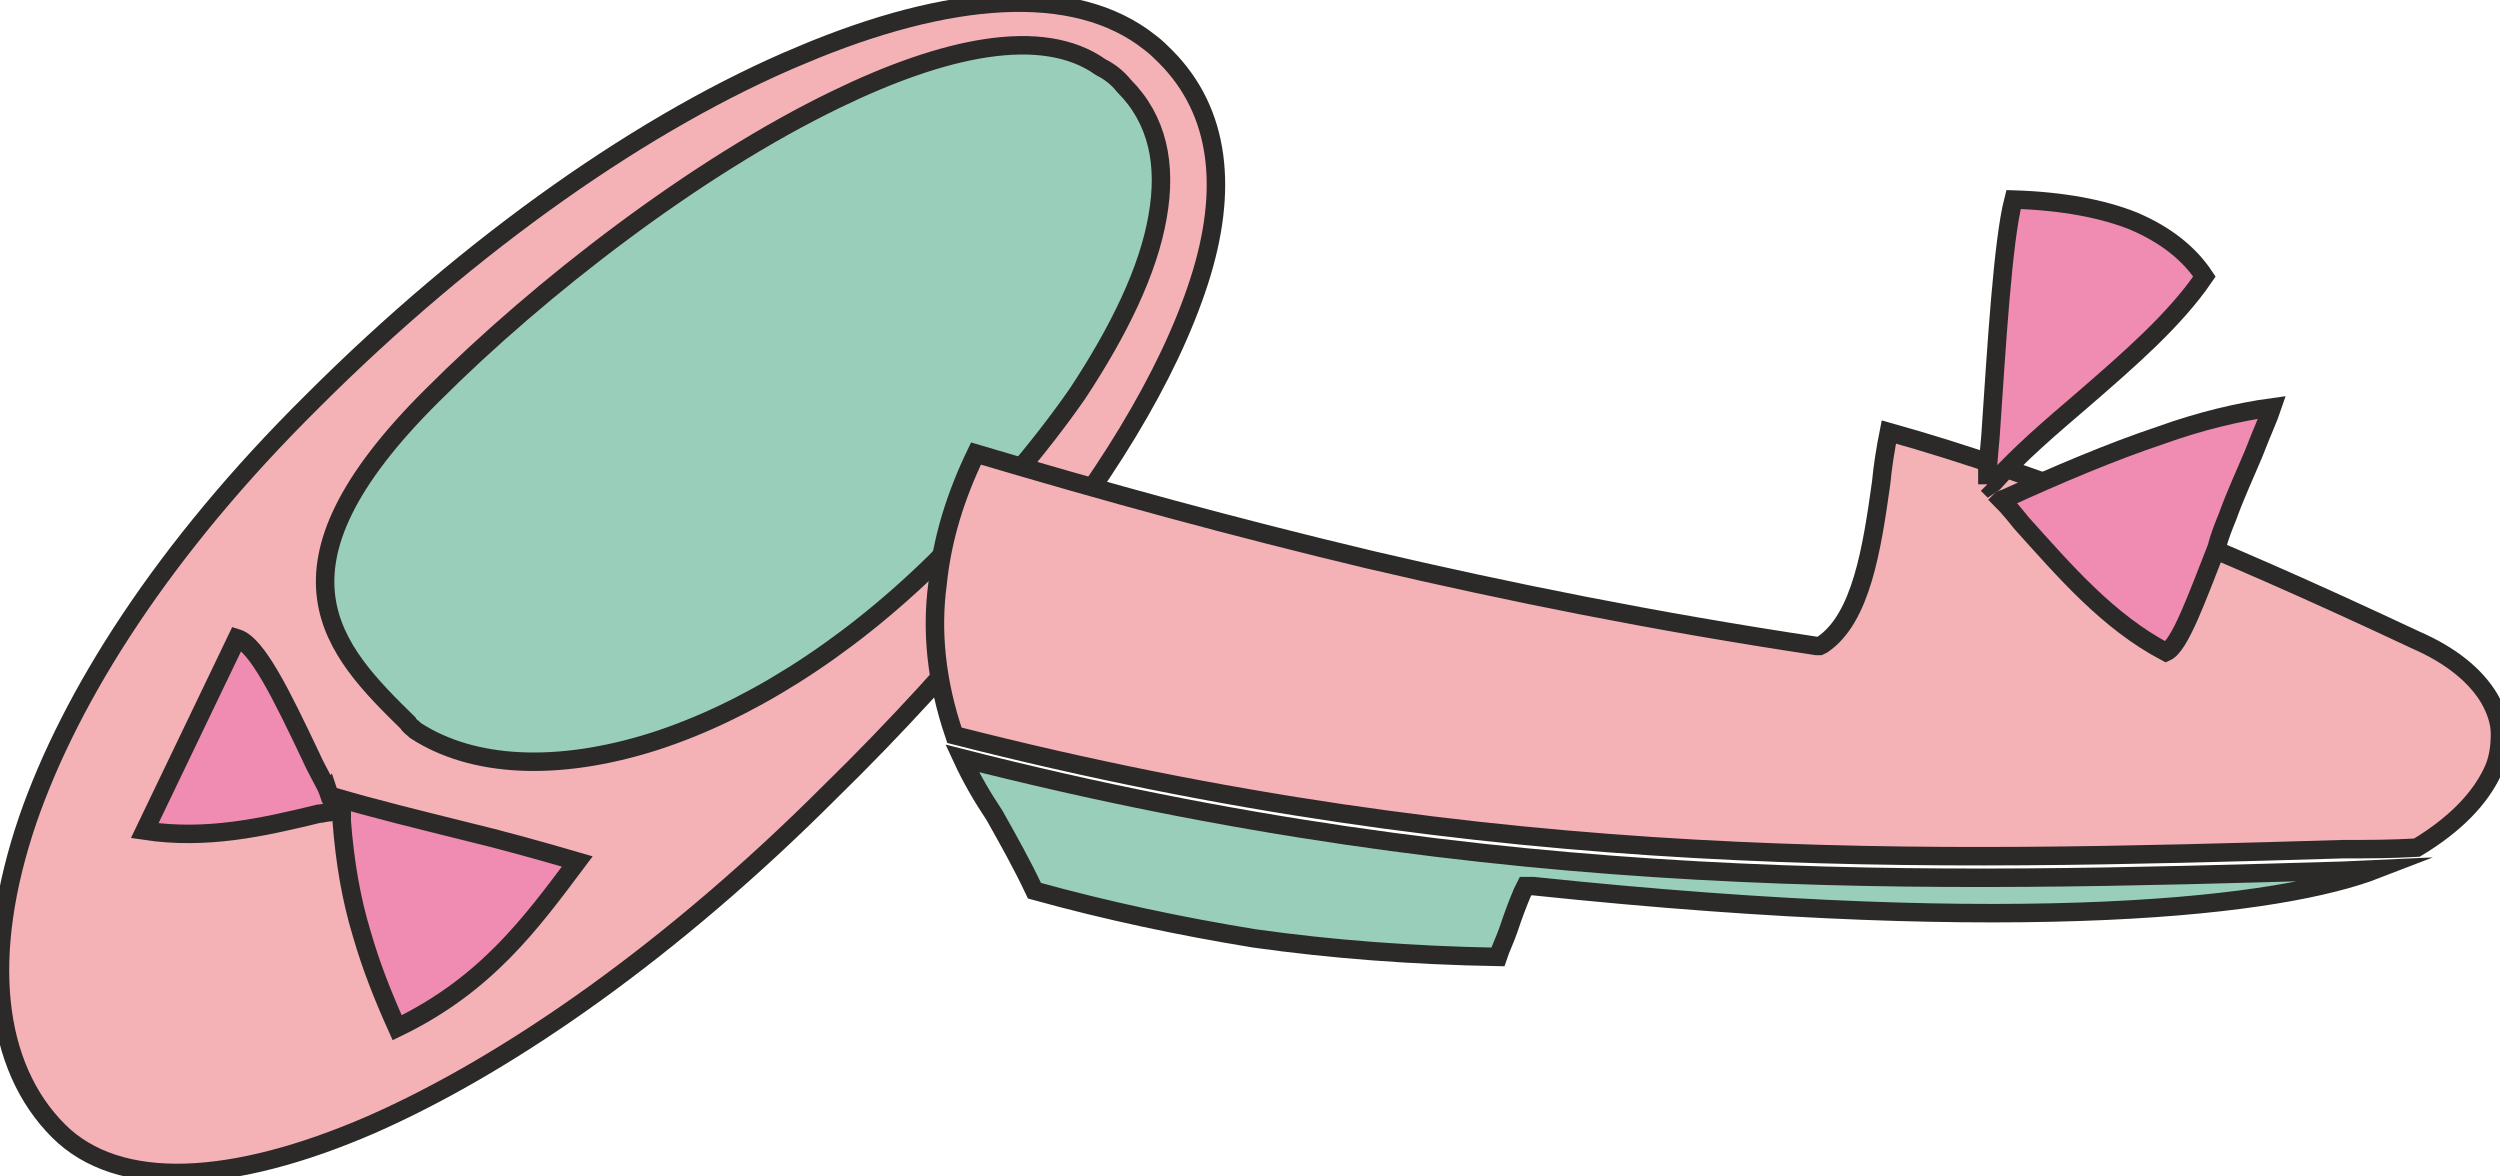 <svg xmlns="http://www.w3.org/2000/svg" width="119" height="56" fill-rule="evenodd" clip-rule="evenodd" image-rendering="optimizeQuality" shape-rendering="geometricPrecision" text-rendering="geometricPrecision" viewBox="0 0 16.24 7.61"><path fill="#F5B2B6" fill-rule="nonzero" d="M5.21.34C4.2.76 3.06 1.56 2.03 2.59 1.06 3.55.46 4.5.18 5.31c-.3.88-.22 1.6.2 2.02.39.39 1.13.35 2.03-.04.91-.4 1.97-1.15 2.98-2.16.43-.42.82-.85 1.16-1.26.61-.74 1.04-1.44 1.24-2.06.19-.59.14-1.1-.22-1.46-.03-.03-.06-.06-.1-.09-.49-.39-1.31-.32-2.26.08z"/><path fill="none" fill-rule="nonzero" stroke="#2B2A29" stroke-miterlimit="22.926" stroke-width=".12" d="M5.21.34C4.2.76 3.06 1.56 2.03 2.59 1.06 3.55.46 4.5.18 5.31c-.3.88-.22 1.6.2 2.02.39.39 1.13.35 2.03-.04.91-.4 1.97-1.15 2.98-2.16.43-.42.82-.85 1.16-1.26.61-.74 1.04-1.44 1.24-2.06.19-.59.14-1.1-.22-1.46-.03-.03-.06-.06-.1-.09h0c-.49-.39-1.31-.32-2.26.08z"/><path fill="#F08BB2" fill-rule="nonzero" d="M2.13 5.12c-.02-.05-.07-.13-.11-.22-.19-.4-.35-.73-.48-.77l-.6 1.25c.4.06.76-.02 1.13-.11.02 0 .05-.01.07-.01l.08-.02v.08c.02.26.06.5.13.73.06.21.14.41.23.61.58-.28.87-.68 1.17-1.08-.24-.07-.49-.14-.74-.2-.28-.07-.57-.14-.84-.22l-.03-.01-.01-.03z"/><path fill="none" fill-rule="nonzero" stroke="#2B2A29" stroke-miterlimit="22.926" stroke-width=".12" d="M2.13 5.12c-.02-.05-.07-.13-.11-.22-.19-.4-.35-.73-.48-.77l-.6 1.25c.4.06.76-.02 1.13-.11h0c.02 0 .05-.01.07-.01l.08-.02v.08c.02.26.06.5.13.73.06.21.14.41.23.61.58-.28.87-.68 1.17-1.08-.24-.07-.49-.14-.74-.2-.28-.07-.57-.14-.84-.22l-.03-.01-.01-.03z"/><path fill="#99CFBA" fill-rule="nonzero" d="M5.43.63c-.91.44-1.92 1.22-2.62 1.92-1.15 1.14-.64 1.66-.16 2.13.01.02.03.03.05.05.37.24.92.27 1.55.07.59-.19 1.23-.58 1.83-1.17.35-.36.67-.73.92-1.09.27-.41.46-.8.52-1.15.06-.34 0-.63-.22-.85-.04-.05-.09-.09-.15-.12C6.77.15 6.13.29 5.43.63z"/><path fill="none" fill-rule="nonzero" stroke="#2B2A29" stroke-miterlimit="22.926" stroke-width=".12" d="M5.43.63c-.91.44-1.92 1.22-2.62 1.92-1.15 1.14-.64 1.66-.16 2.13.01.02.03.03.05.05.37.24.92.27 1.55.07.59-.19 1.23-.58 1.83-1.17.35-.36.67-.73.92-1.09.27-.41.46-.8.52-1.15.06-.34 0-.63-.22-.85-.04-.05-.09-.09-.15-.12C6.77.15 6.13.29 5.43.63z"/><path fill="#99CFBA" fill-rule="nonzero" d="M6.72 5.77c.47.13.94.23 1.43.31.5.07 1.02.11 1.58.12.02-.06.05-.12.07-.18.03-.09.06-.17.09-.24l.02-.04h.05c1.62.17 2.83.2 3.72.16.89-.04 1.45-.15 1.76-.27l-.22.01c-2.71.08-5.48.16-8.97-.73.06.13.13.25.21.37.09.16.18.32.26.49z"/><path fill="none" fill-rule="nonzero" stroke="#2B2A29" stroke-miterlimit="22.926" stroke-width=".12" d="M6.72 5.77c.47.13.94.23 1.43.31.5.07 1.02.11 1.58.12.02-.06.05-.12.07-.18.03-.09.06-.17.09-.24l.02-.04h.05c1.62.17 2.83.2 3.72.16.89-.04 1.45-.15 1.76-.27l-.22.01c-2.71.08-5.48.16-8.97-.73.06.13.13.25.21.37.09.16.18.32.26.49z"/><path fill="#F5B2B6" fill-rule="nonzero" d="M8.9 3.62c-.88-.21-1.72-.44-2.56-.69-.13.27-.22.55-.25.85-.04.3-.01.63.11.98 3.52.9 6.29.82 9.02.74.16 0 .31 0 .48-.01.25-.15.41-.32.49-.49.04-.08.05-.17.05-.25 0-.08-.03-.16-.07-.23-.09-.15-.25-.28-.48-.38-.66-.31-1.27-.58-1.85-.81-.55-.22-1.07-.4-1.57-.54-.02.1-.04.22-.05.33-.06.43-.13.88-.38 1.05l-.02.01h-.02c-1.06-.16-2-.35-2.9-.56z"/><path fill="none" fill-rule="nonzero" stroke="#2B2A29" stroke-miterlimit="22.926" stroke-width=".12" d="M8.9 3.62c-.88-.21-1.72-.44-2.56-.69-.13.27-.22.55-.25.85-.04.3-.01.63.11.98 3.52.9 6.29.82 9.02.74.16 0 .31 0 .48-.01.25-.15.41-.32.49-.49.04-.08.05-.17.05-.25 0-.08-.03-.16-.07-.23-.09-.15-.25-.28-.48-.38h0c-.66-.31-1.27-.58-1.85-.81-.55-.22-1.07-.4-1.57-.54-.02.1-.04.22-.05.33-.06.43-.13.88-.38 1.05l-.02.01h-.02c-1.06-.16-2-.35-2.9-.56z"/><path fill="#F08BB2" fill-rule="nonzero" d="M13 3.23c.05.05.09.1.13.15.28.31.56.64.94.84.09-.04.2-.35.33-.68.02-.08.05-.15.07-.2.05-.14.12-.29.17-.41.05-.13.1-.24.12-.3-.22.03-.47.09-.72.18-.33.11-.68.26-1.01.41l-.03.01z"/><path fill="none" fill-rule="nonzero" stroke="#2B2A29" stroke-miterlimit="22.926" stroke-width=".12" d="M13 3.23c.05.05.09.1.13.15.28.31.56.64.94.84.09-.04.2-.35.33-.68.02-.08.05-.15.07-.2.05-.14.12-.29.17-.41.05-.13.1-.24.12-.3-.22.03-.47.09-.72.18-.33.11-.68.26-1.01.41l-.03.01z"/><path fill="#F08BB2" fill-rule="nonzero" d="M12.91 3.13l.01.01.03-.02c.17-.19.37-.36.58-.54.3-.26.6-.52.79-.8-.1-.15-.25-.27-.46-.36-.2-.08-.46-.13-.78-.14-.07.27-.11.95-.15 1.54-.01.11-.02.21-.02.31z"/><path fill="none" fill-rule="nonzero" stroke="#2B2A29" stroke-miterlimit="22.926" stroke-width=".12" d="M12.91 3.13l.01.01.03-.02c.17-.19.37-.36.58-.54.3-.26.6-.52.79-.8-.1-.15-.25-.27-.46-.36-.2-.08-.46-.13-.78-.14-.07.27-.11.95-.15 1.54-.01.11-.02.21-.02.31z"/></svg>